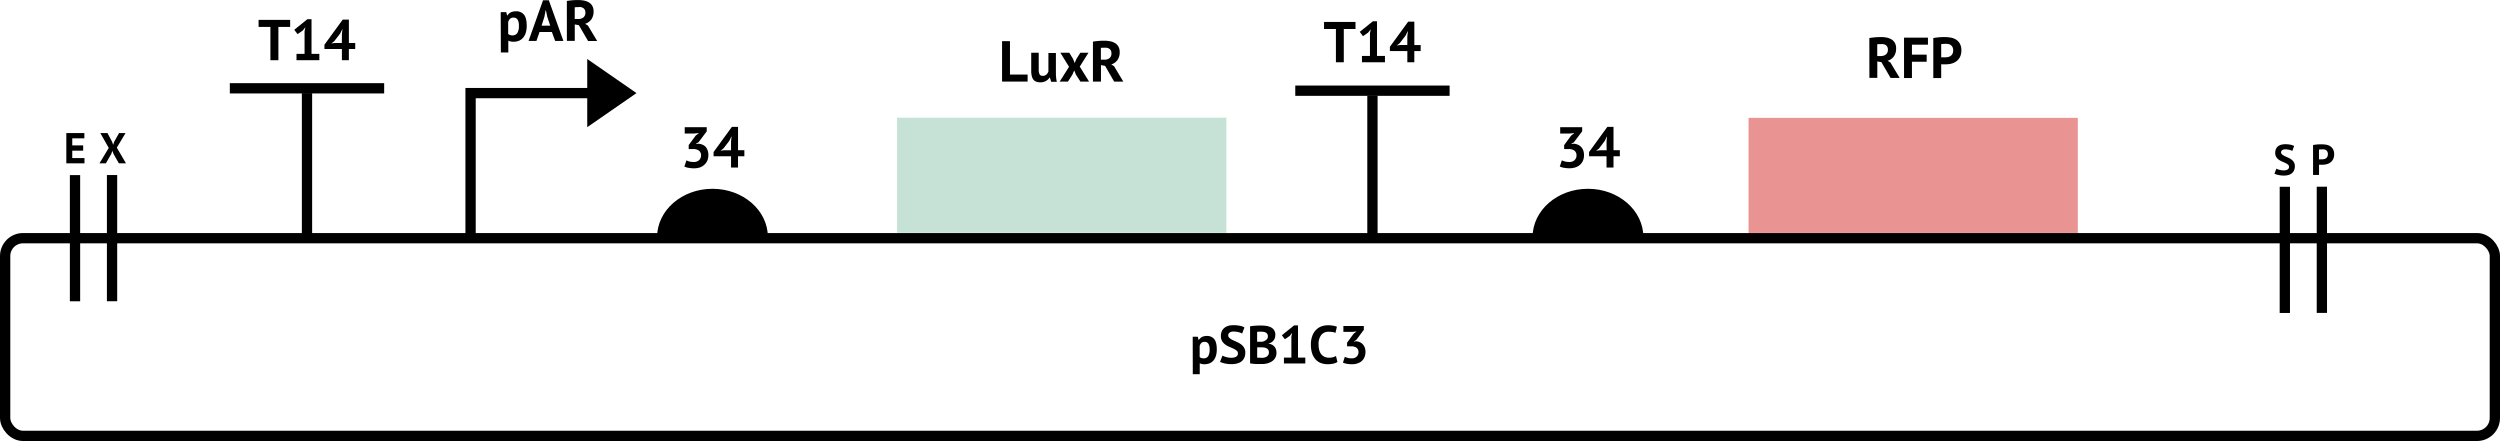 <svg xmlns="http://www.w3.org/2000/svg" viewBox="0 0 1214.84 214.29"><defs><style>.cls-1{fill:none;stroke-width:5px;}.cls-1,.cls-2{stroke:#000;stroke-miterlimit:10;}.cls-2{stroke-width:3px;}.cls-3{fill:#ea9393;}.cls-4{fill:#c6e1d5;}</style></defs><title>Asset 29partlux3434</title><g id="Layer_2" data-name="Layer 2"><g id="Layer_1-2" data-name="Layer 1"><line class="cls-1" x1="149.18" y1="45.24" x2="149.18" y2="115.24"/><line class="cls-1" x1="111.68" y1="42.91" x2="186.68" y2="42.91"/><path class="cls-1" d="M228.67,115.24v-70h75"/><polygon points="285.36 61.8 309.29 45.24 285.36 28.67 285.36 61.8"/><path class="cls-2" d="M371.65,115.24H320.8c0-12.17,11.39-22,25.43-22S371.65,103.07,371.65,115.24Z"/><path class="cls-2" d="M797.08,115.24H746.23c0-12.17,11.38-22,25.42-22S797.08,103.07,797.08,115.24Z"/><rect class="cls-3" x="849.69" y="57.27" width="160" height="55.93"/><path d="M579.58,163.62h2.47l.39,1.56h.11a4.31,4.31,0,0,1,1.6-1.45,4.91,4.91,0,0,1,2.24-.47,4.41,4.41,0,0,1,3.67,1.55q1.22,1.55,1.22,5a10.69,10.69,0,0,1-.39,3,6.31,6.31,0,0,1-1.15,2.27,5,5,0,0,1-1.88,1.43,6.9,6.9,0,0,1-3.86.38,4.53,4.53,0,0,1-1-.38v5.33h-3.38Zm5.8,2.5a2.32,2.32,0,0,0-1.55.49,3.29,3.29,0,0,0-.87,1.49v5.4a2.86,2.86,0,0,0,.79.46,3.26,3.26,0,0,0,1.14.17,2.49,2.49,0,0,0,2.18-1,6,6,0,0,0,.73-3.39,5.09,5.09,0,0,0-.57-2.65A2,2,0,0,0,585.38,166.12Z"/><path d="M601.55,171.74a1.7,1.7,0,0,0-.61-1.36,7.31,7.31,0,0,0-1.53-.95c-.62-.28-1.29-.58-2-.88a9.85,9.85,0,0,1-2-1.12,5.75,5.75,0,0,1-1.53-1.65,4.7,4.7,0,0,1-.61-2.52,5.62,5.62,0,0,1,.44-2.3,4.3,4.3,0,0,1,1.26-1.63,5.51,5.51,0,0,1,1.94-1,9.18,9.18,0,0,1,2.49-.31,15.76,15.76,0,0,1,3,.27,7.49,7.49,0,0,1,2.32.8l-1.12,3a6,6,0,0,0-1.72-.67,9.66,9.66,0,0,0-2.47-.3,3.17,3.17,0,0,0-1.91.5,1.57,1.57,0,0,0-.66,1.32,1.62,1.62,0,0,0,.61,1.3,7.16,7.16,0,0,0,1.54,1c.61.29,1.28.59,2,.91a10.31,10.31,0,0,1,2,1.13,5.58,5.58,0,0,1,1.53,1.64,4.47,4.47,0,0,1,.61,2.43,6,6,0,0,1-.48,2.51,4.77,4.77,0,0,1-1.35,1.75,5.75,5.75,0,0,1-2.1,1,10.13,10.13,0,0,1-2.72.34,14,14,0,0,1-3.43-.37,10.66,10.66,0,0,1-2.19-.72l1.15-3.05a5.34,5.34,0,0,0,.74.34,8.69,8.69,0,0,0,1,.34c.39.1.79.19,1.21.26a8.2,8.2,0,0,0,1.32.1,4.57,4.57,0,0,0,2.43-.53A1.79,1.79,0,0,0,601.55,171.74Z"/><path d="M619.73,162.66a5.67,5.67,0,0,1-.17,1.35,3.87,3.87,0,0,1-.56,1.24,4,4,0,0,1-1,1,4.27,4.27,0,0,1-1.5.63V167a6.17,6.17,0,0,1,1.48.44,3.8,3.8,0,0,1,2,2.19,5.11,5.11,0,0,1,.3,1.84,4.71,4.71,0,0,1-.6,2.43,4.86,4.86,0,0,1-1.6,1.68,7.58,7.58,0,0,1-2.27,1,10.94,10.94,0,0,1-2.63.31h-1.13c-.46,0-1,0-1.48,0s-1.07-.06-1.61-.11a10.24,10.24,0,0,1-1.5-.24V158.55l1.13-.15c.43-.05.88-.1,1.37-.13s1-.06,1.49-.08l1.52,0a15.69,15.69,0,0,1,2.49.2,7,7,0,0,1,2.15.69,3.89,3.89,0,0,1,1.52,1.38A4,4,0,0,1,619.73,162.66Zm-7.67,3.41.84,0a5,5,0,0,0,.79-.08,4.7,4.7,0,0,0,1.71-.92,2,2,0,0,0,.71-1.62,2.07,2.07,0,0,0-.26-1.11,1.9,1.9,0,0,0-.69-.69,3,3,0,0,0-1-.36,6.15,6.15,0,0,0-1.15-.11c-.45,0-.86,0-1.24,0a7.23,7.23,0,0,0-.89.08v4.81Zm1.17,7.82a5.3,5.3,0,0,0,1.26-.15,3.3,3.3,0,0,0,1.08-.48,2.43,2.43,0,0,0,.75-.81,2.24,2.24,0,0,0,.29-1.16,2.33,2.33,0,0,0-.34-1.33,2.27,2.27,0,0,0-.89-.76,3.61,3.61,0,0,0-1.22-.35,12.22,12.22,0,0,0-1.35-.08h-1.9v5a2.08,2.08,0,0,0,.42.08l.61,0,.68,0Z"/><path d="M623.91,173.76h3.62V163.49l.39-1.76-1.25,1.53-2.32,1.59-1.43-1.95,5.93-4.79h1.9v15.65h3.54v2.86H623.91Z"/><path d="M649.91,175.88a5.48,5.48,0,0,1-2.12.85,13.58,13.58,0,0,1-2.64.26,9.38,9.38,0,0,1-3.1-.51,6.57,6.57,0,0,1-2.59-1.64,7.93,7.93,0,0,1-1.78-2.93,12.88,12.88,0,0,1-.66-4.39,11.73,11.73,0,0,1,.74-4.48,8,8,0,0,1,1.92-2.91,7.08,7.08,0,0,1,2.64-1.59,9.24,9.24,0,0,1,2.91-.48,14.1,14.1,0,0,1,2.64.21,9.85,9.85,0,0,1,1.78.49l-.7,3a5.29,5.29,0,0,0-1.42-.42,13.8,13.8,0,0,0-2-.13,4.36,4.36,0,0,0-3.47,1.54,7.25,7.25,0,0,0-1.31,4.77,9.76,9.76,0,0,0,.31,2.56,5.53,5.53,0,0,0,.95,2,4.32,4.32,0,0,0,1.59,1.28,5,5,0,0,0,2.19.46,7.05,7.05,0,0,0,2-.24,5.28,5.28,0,0,0,1.4-.6Z"/><path d="M656.83,174.13a3.29,3.29,0,0,0,2.45-.86,2.84,2.84,0,0,0,.85-2.08,2.6,2.6,0,0,0-.89-2.18,4.41,4.41,0,0,0-2.78-.71h-1.87v-1.79l3.15-4.29,1.48-1.17-2.06.23H652.8v-2.86h9.93v1.85l-3.67,4.91-1.14.71V166l1.09-.16a5.62,5.62,0,0,1,1.73.42,4.12,4.12,0,0,1,1.43,1,4.87,4.87,0,0,1,1,1.57,6,6,0,0,1,.36,2.16,6.33,6.33,0,0,1-.51,2.65,5.27,5.27,0,0,1-1.4,1.88,5.88,5.88,0,0,1-2.1,1.11,8.49,8.49,0,0,1-2.57.37,13.88,13.88,0,0,1-2.36-.21,6.84,6.84,0,0,1-2-.6l.91-2.81a7.29,7.29,0,0,0,1.49.55A7.44,7.44,0,0,0,656.83,174.13Z"/><line class="cls-1" x1="666.92" y1="46.4" x2="666.92" y2="116.4"/><line class="cls-1" x1="629.42" y1="44.07" x2="704.42" y2="44.07"/><path d="M908.38,18.49c.43-.08.89-.15,1.39-.21s1-.12,1.48-.16,1-.06,1.45-.08L914,18a14.38,14.38,0,0,1,2.71.25,7.5,7.5,0,0,1,2.38.87,4.59,4.59,0,0,1,1.67,1.69,5.3,5.3,0,0,1,.63,2.71,6.41,6.41,0,0,1-1.12,3.92,5.82,5.82,0,0,1-3,2.1l1.37.86,4.48,7.48h-4.42l-4.45-7.67-2-.37v8h-3.84Zm5.88,2.94-1.16,0a4,4,0,0,0-.88.12v5.68h1.62a4,4,0,0,0,2.55-.73,2.82,2.82,0,0,0,1-2.41,2.54,2.54,0,0,0-.78-2A3.28,3.28,0,0,0,914.26,21.43Z"/><path d="M925.24,18.29h11.62v3.42h-7.78v4.84h7.16V30h-7.16v7.92h-3.84Z"/><path d="M939.46,18.49a25.43,25.43,0,0,1,2.59-.35c.94-.09,1.88-.13,2.82-.13a18.07,18.07,0,0,1,2.92.24,7.23,7.23,0,0,1,2.65.95,5.64,5.64,0,0,1,1.92,2,6.58,6.58,0,0,1,.74,3.32,6.86,6.86,0,0,1-.65,3.12,5.79,5.79,0,0,1-1.7,2.08,6.91,6.91,0,0,1-2.42,1.18,11,11,0,0,1-2.82.36h-1.09l-.66,0-.46-.06v6.75h-3.84Zm5.71,2.82c-.37,0-.72,0-1.06.05s-.61.06-.81.09v6.36l.33.06.48,0H945a7.62,7.62,0,0,0,1.5-.14,3.53,3.53,0,0,0,1.33-.52,2.74,2.74,0,0,0,.94-1.05,3.82,3.82,0,0,0,.35-1.76,3.18,3.18,0,0,0-.34-1.53,2.71,2.71,0,0,0-.88-1,3.4,3.4,0,0,0-1.25-.51A7.46,7.46,0,0,0,945.17,21.31Z"/><rect class="cls-1" x="2.5" y="115.74" width="1209.84" height="96.06" rx="8.68" ry="8.68"/><line class="cls-1" x1="36.45" y1="85.09" x2="36.45" y2="146.41"/><line class="cls-1" x1="54.45" y1="85.06" x2="54.45" y2="146.38"/><path d="M32.23,64.66H41v2.56H35.11v3.43h5.31v2.56H35.11V76.8h5.94v2.56H32.23Z"/><path d="M52.85,71.89l-4.1-7.23h3.47l2.26,4.24L55,70.39l.48-1.49,2.37-4.24H61l-4.24,7.08,4.45,7.62H57.76l-2.58-4.53-.57-1.56-.55,1.56-2.6,4.53H48.33Z"/><line class="cls-1" x1="1110.28" y1="90.76" x2="1110.28" y2="152.08"/><line class="cls-1" x1="1128.28" y1="90.73" x2="1128.28" y2="152.05"/><path d="M1112.31,81.08a1.35,1.35,0,0,0-.49-1.09,5.38,5.38,0,0,0-1.24-.77c-.5-.23-1-.47-1.62-.71a8.67,8.67,0,0,1-1.61-.9,4.67,4.67,0,0,1-1.24-1.34,3.8,3.8,0,0,1-.5-2,4.39,4.39,0,0,1,.36-1.85,3.51,3.51,0,0,1,1-1.32,4.38,4.38,0,0,1,1.56-.77,7.5,7.5,0,0,1,2-.25,12.52,12.52,0,0,1,2.42.22,6,6,0,0,1,1.86.64l-.9,2.41a5.3,5.3,0,0,0-1.38-.53,8,8,0,0,0-2-.25,2.57,2.57,0,0,0-1.54.4,1.28,1.28,0,0,0-.54,1.07,1.35,1.35,0,0,0,.49,1,6,6,0,0,0,1.24.78c.5.24,1,.48,1.62.74a8.54,8.54,0,0,1,1.62.91,4.88,4.88,0,0,1,1.24,1.32,3.64,3.64,0,0,1,.49,2,4.82,4.82,0,0,1-.39,2,3.84,3.84,0,0,1-1.09,1.42,4.59,4.59,0,0,1-1.7.84,8.45,8.45,0,0,1-2.2.27A12,12,0,0,1,1107,85a8.41,8.41,0,0,1-1.76-.59l.92-2.46a5.86,5.86,0,0,0,.6.28,6.75,6.75,0,0,0,.83.27c.31.08.63.15,1,.21a6.08,6.08,0,0,0,1.06.08,3.65,3.65,0,0,0,2-.43A1.42,1.42,0,0,0,1112.31,81.08Z"/><path d="M1124,70.48c.59-.12,1.24-.2,1.94-.27s1.41-.09,2.11-.09a13.69,13.69,0,0,1,2.2.18,5.45,5.45,0,0,1,2,.71,4.2,4.2,0,0,1,1.44,1.49,4.94,4.94,0,0,1,.56,2.49,5,5,0,0,1-.49,2.34,4.39,4.39,0,0,1-1.28,1.57,5.17,5.17,0,0,1-1.81.88,8.25,8.25,0,0,1-2.11.27h-.82c-.17,0-.34,0-.5,0l-.34,0V85H1124Zm4.28,2.12c-.28,0-.54,0-.79,0a5.5,5.5,0,0,0-.61.07v4.77l.25,0a2,2,0,0,0,.36,0h.63a6.06,6.06,0,0,0,1.12-.1,2.82,2.82,0,0,0,1-.39,2,2,0,0,0,.7-.79,2.79,2.79,0,0,0,.26-1.32,2.36,2.36,0,0,0-.25-1.15,2.08,2.08,0,0,0-.66-.72,2.57,2.57,0,0,0-.93-.38A5.57,5.57,0,0,0,1128.23,72.6Z"/><path d="M243.31,5.88H246l.42,1.68h.12A4.65,4.65,0,0,1,248.22,6a5.38,5.38,0,0,1,2.42-.5,4.72,4.72,0,0,1,4,1.66c.88,1.11,1.31,2.9,1.31,5.37a11.54,11.54,0,0,1-.42,3.23,6.82,6.82,0,0,1-1.24,2.45,5.48,5.48,0,0,1-2,1.54,6.68,6.68,0,0,1-2.73.53,6.34,6.34,0,0,1-1.43-.13,4.72,4.72,0,0,1-1.12-.4v5.74h-3.63Zm6.24,2.69a2.41,2.41,0,0,0-1.67.53,3.58,3.58,0,0,0-.94,1.6v5.82a3.67,3.67,0,0,0,.86.49,3.41,3.41,0,0,0,1.22.18,2.71,2.71,0,0,0,2.35-1.1,6.54,6.54,0,0,0,.78-3.66,5.49,5.49,0,0,0-.61-2.85A2.15,2.15,0,0,0,249.55,8.57Z"/><path d="M268.17,15.54h-6l-1.49,4.34h-3.83L263.88.14h2.83l7.06,19.74h-4Zm-5-3.08h4.2l-1.46-4.37L265.28,5h-.14l-.58,3.11Z"/><path d="M275.45.47c.43-.07.89-.14,1.38-.2s1-.12,1.49-.16,1-.06,1.44-.08l1.29,0a14.35,14.35,0,0,1,2.7.25,7.41,7.41,0,0,1,2.38.87,4.69,4.69,0,0,1,1.68,1.69,5.3,5.3,0,0,1,.63,2.71,6.41,6.41,0,0,1-1.12,3.92,5.89,5.89,0,0,1-3,2.1l1.38.86,4.48,7.48h-4.43l-4.45-7.67-2-.37v8h-3.83Zm5.88,3-1.16,0a5.07,5.07,0,0,0-.89.11V9.24h1.63a4.09,4.09,0,0,0,2.55-.73,2.85,2.85,0,0,0,1-2.41,2.51,2.51,0,0,0-.79-2A3.26,3.26,0,0,0,281.33,3.42Z"/><path d="M141,13.08h-5.72V29.26H131.4V13.08h-5.74V9.66H141Z"/><path d="M144.08,26.18H148V15.12l.42-1.9-1.34,1.65-2.49,1.71L143,14.48l6.38-5.16h2V26.18h3.8v3.08H144.08Z"/><path d="M172.61,23.8h-3.08v5.46h-3.39V23.8h-8.48V21.73l8.88-12.21h3V20.89h3.08Zm-6.47-7.2.26-2.35h-.12l-.95,2-2.91,3.78L161,21.11l1.79-.22h3.33Z"/><path d="M337.1,78.71a3.54,3.54,0,0,0,2.65-.92,3.1,3.1,0,0,0,.91-2.24,2.81,2.81,0,0,0-1-2.35,4.74,4.74,0,0,0-3-.76h-2V70.51l3.39-4.62,1.6-1.26-2.22.25h-4.7V61.8h10.7v2l-3.95,5.29-1.23.76V70l1.17-.17a6,6,0,0,1,1.86.45,4.31,4.31,0,0,1,1.54,1,5,5,0,0,1,1,1.69,6.22,6.22,0,0,1,.4,2.33,6.74,6.74,0,0,1-.55,2.85,5.65,5.65,0,0,1-1.51,2A6.29,6.29,0,0,1,340,81.4a9.46,9.46,0,0,1-2.77.39,15.15,15.15,0,0,1-2.55-.22,7.41,7.41,0,0,1-2.12-.64l1-3a8,8,0,0,0,1.61.59A7.91,7.91,0,0,0,337.1,78.71Z"/><path d="M361.71,75.94h-3.08V81.4h-3.39V75.94h-8.48V73.87l8.88-12.21h3V73h3.08Zm-6.47-7.19.26-2.36h-.12l-.95,2-2.91,3.78-1.4,1.06,1.79-.22h3.33Z"/><path d="M499.35,39.64H486.94V20h3.84V36.23h8.57Z"/><path d="M504.75,25.64v8a5.56,5.56,0,0,0,.41,2.47,1.63,1.63,0,0,0,1.58.75,2.48,2.48,0,0,0,1.72-.61,3.75,3.75,0,0,0,1-1.51v-9h3.64v9.75a20.92,20.92,0,0,0,.12,2.25,13.45,13.45,0,0,0,.33,2h-2.74l-.65-2.07h-.11A5.12,5.12,0,0,1,505.56,40a5.89,5.89,0,0,1-1.9-.28,3,3,0,0,1-1.4-.92,4.29,4.29,0,0,1-.85-1.74,10.49,10.49,0,0,1-.3-2.74V25.64Z"/><path d="M519.48,32.47l-4.2-6.83h4.34l1.82,3,.78,2,.84-2,1.91-3h3.95l-4.23,6.72,4.51,7.28H525l-2.16-3.36L522,34.21l-.89,2.07-2.16,3.36h-4Z"/><path d="M531.1,20.24c.43-.08.89-.15,1.39-.21s1-.12,1.48-.15l1.44-.09,1.29,0a15.15,15.15,0,0,1,2.7.25,7.41,7.41,0,0,1,2.38.87,4.64,4.64,0,0,1,1.68,1.7,5.26,5.26,0,0,1,.63,2.7A6.41,6.41,0,0,1,543,29.2a5.71,5.71,0,0,1-3,2.1l1.37.87,4.48,7.47H541.4L537,32l-2-.36v8H531.1ZM537,23.18c-.39,0-.78,0-1.16,0a3.58,3.58,0,0,0-.88.11V29h1.62a4.09,4.09,0,0,0,2.55-.73,2.83,2.83,0,0,0,.95-2.4,2.56,2.56,0,0,0-.78-2A3.35,3.35,0,0,0,537,23.18Z"/><path d="M658.69,14.08H653V30.26h-3.83V14.08H643.4V10.66h15.29Z"/><path d="M661.82,27.18h3.89V16.12l.42-1.9-1.34,1.65-2.49,1.71-1.54-2.1,6.38-5.15h2V27.18H673v3.08H661.82Z"/><path d="M690.35,24.8h-3.08v5.46h-3.39V24.8H675.4V22.73l8.88-12.21h3V21.89h3.08Zm-6.47-7.19.26-2.36H684l-.95,2-2.91,3.78-1.4,1.06,1.79-.22h3.33Z"/><path d="M762.53,78.71a3.54,3.54,0,0,0,2.64-.92,3.06,3.06,0,0,0,.91-2.24,2.83,2.83,0,0,0-1-2.35,4.78,4.78,0,0,0-3-.76h-2V70.51l3.39-4.62,1.59-1.26-2.21.25h-4.7V61.8h10.69v2l-4,5.29-1.23.76V70l1.18-.17a6.18,6.18,0,0,1,1.86.45,4.4,4.4,0,0,1,1.54,1A5,5,0,0,1,769.33,73a6.43,6.43,0,0,1,.39,2.33,6.9,6.9,0,0,1-.54,2.85,5.68,5.68,0,0,1-1.52,2,6.25,6.25,0,0,1-2.25,1.2,9.51,9.51,0,0,1-2.77.39,15.15,15.15,0,0,1-2.55-.22,7.39,7.39,0,0,1-2.13-.64l1-3a8.26,8.26,0,0,0,1.61.59A8.05,8.05,0,0,0,762.53,78.71Z"/><path d="M787.14,75.94h-3.08V81.4h-3.39V75.94h-8.48V73.87l8.87-12.21h3V73h3.08Zm-6.47-7.19.25-2.36h-.11l-.95,2L777,72.19l-1.41,1.06,1.8-.22h3.33Z"/><rect class="cls-4" x="435.92" y="57.19" width="160" height="55.93"/></g></g></svg>